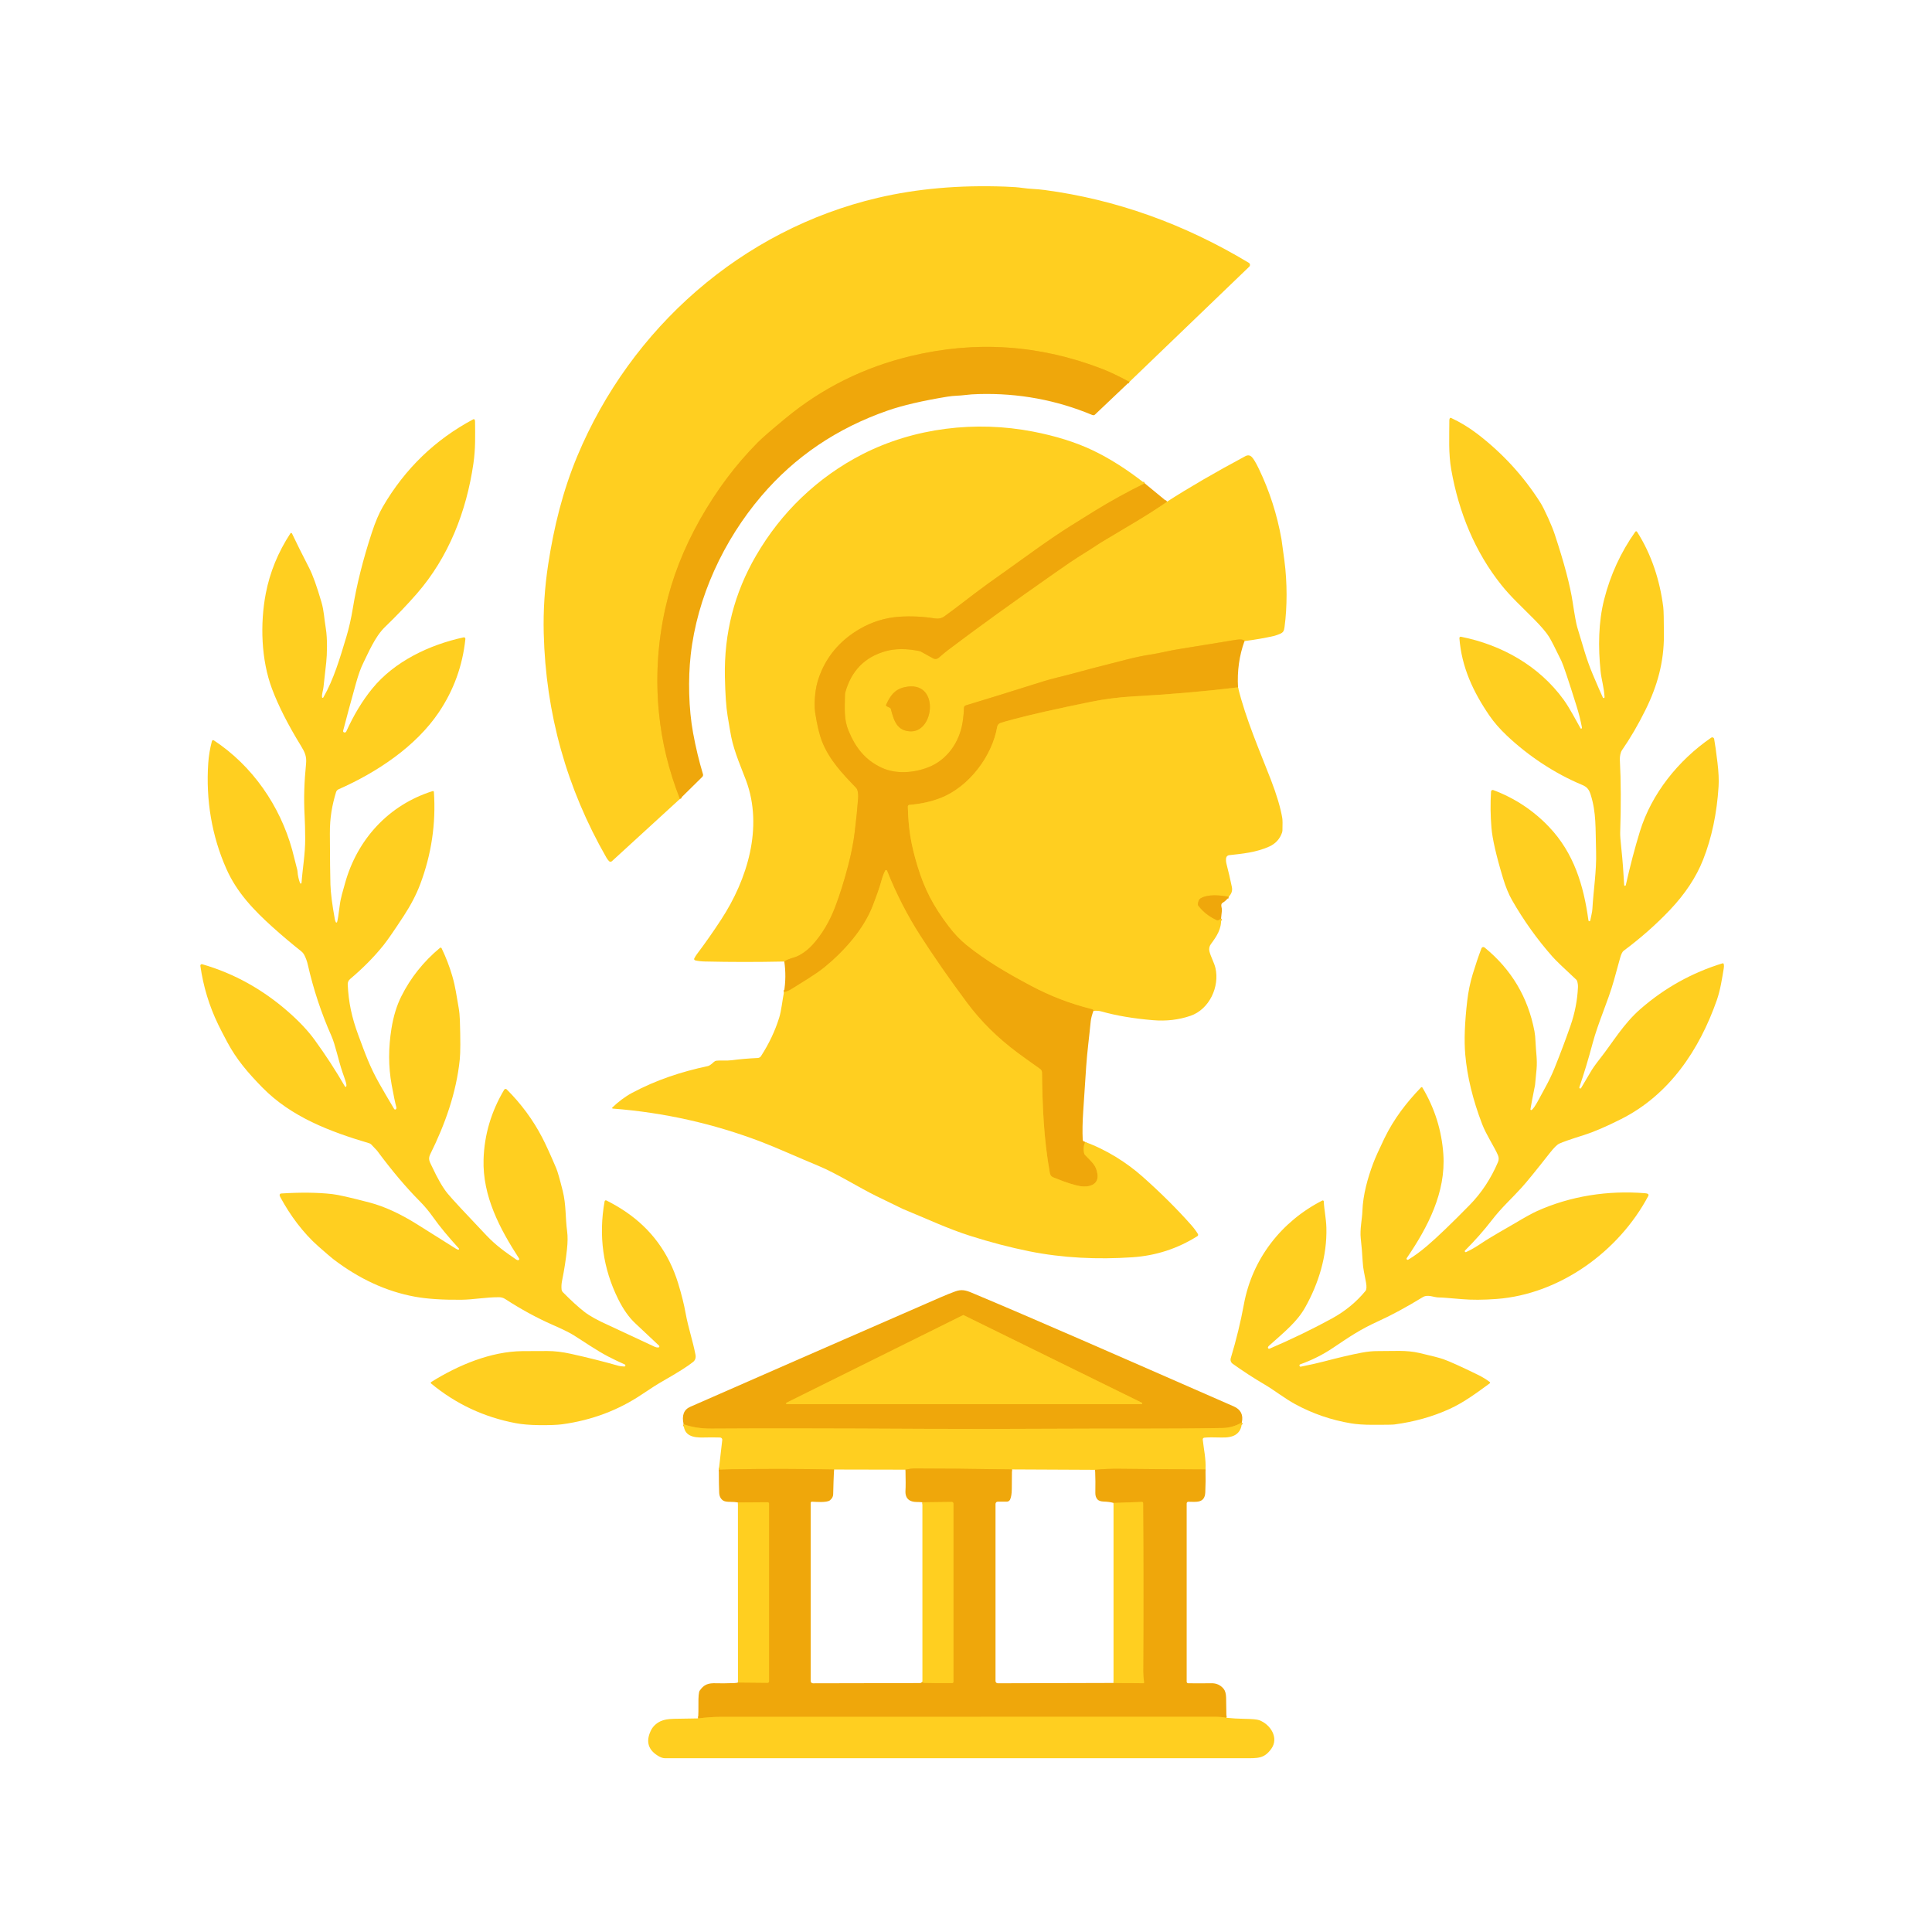 <svg width="1024" height="1024" viewBox="0 0 1024 1024" fill="none" xmlns="http://www.w3.org/2000/svg">
<path d="M598.611 202.42C593.044 199.38 588.071 197.02 583.691 195.34C550.684 182.7 517.061 180.487 482.821 188.7C457.961 194.667 435.861 205.627 416.521 221.58C408.981 227.8 404.038 232.09 401.691 234.45C390.038 246.183 379.858 259.737 371.151 275.11C362.364 290.643 356.191 306.423 352.631 322.45C348.564 340.777 347.438 359.213 349.251 377.76C350.764 393.22 354.474 408.447 360.381 423.44" stroke="#F7BB16" stroke-width="2"/>
<path d="M606.731 256.18C597.591 260.673 588.821 265.503 580.421 270.67C579.315 271.35 575.015 274.027 567.521 278.7C555.751 286.05 540.421 297.46 533.401 302.4C525.848 307.72 520.321 311.723 516.821 314.41C507.575 321.503 502.128 325.61 500.481 326.73C499.028 327.723 497.365 328.073 495.491 327.78C489.165 326.773 482.918 326.473 476.751 326.88C469.191 327.387 462.105 329.58 455.491 333.46C446.218 338.893 439.525 346.263 435.411 355.57C433.765 359.297 432.711 362.943 432.251 366.51C431.671 371.057 431.611 374.827 432.071 377.82C433.131 384.613 434.401 389.817 435.881 393.43C439.761 402.89 446.331 409.89 453.761 417.57C454.096 417.924 454.337 418.354 454.461 418.82C454.815 420.14 454.938 421.54 454.831 423.02C454.451 428.26 453.855 434.213 453.041 440.88C452.375 446.387 451.238 452.24 449.631 458.44C447.518 466.6 445.201 474 442.681 480.64C439.715 488.453 435.725 495.147 430.711 500.72C428.201 503.51 424.251 506.47 421.101 507.4C418.201 508.247 416.398 508.99 415.691 509.63" stroke="#F7BB16" stroke-width="2"/>
<path d="M656.18 364.31C637.72 366.523 619.184 368.123 600.57 369.11C593.03 369.51 584.61 370.66 578.44 371.92C559.714 375.747 545.964 378.843 537.19 381.21C533.53 382.19 531.217 382.853 530.25 383.2C529.808 383.357 529.415 383.63 529.113 383.99C528.811 384.351 528.61 384.786 528.531 385.25C525.851 400.79 513.6 417.05 498.56 422.93C493.5 424.903 487.984 426.123 482.01 426.59C481.777 426.605 481.559 426.711 481.402 426.885C481.245 427.058 481.162 427.286 481.17 427.52C481.317 433.42 481.767 438.687 482.52 443.32C483.294 448.073 484.55 453.313 486.29 459.04C490.11 471.55 494.74 480.28 502.8 490.93C505.807 494.897 509.02 498.257 512.44 501.01C522.99 509.48 533.98 515.83 546.48 522.49C556.66 527.91 567.334 532.007 578.5 534.78C579.24 534.96 579.6 535.26 579.58 535.68" stroke="#F7BB16" stroke-width="2"/>
<path d="M575.121 605.28C574.301 607.32 574.148 609.357 574.661 611.39C574.733 611.684 574.882 611.954 575.091 612.17C578.961 616.28 580.931 617.46 581.671 622.25C582.571 628.05 577.001 629.42 572.541 628.69C569.575 628.203 565.231 626.817 559.511 624.53C557.691 623.8 556.791 623.67 556.381 621.39C553.171 603.29 552.511 586.17 552.281 568.47C552.278 568.095 552.187 567.728 552.014 567.397C551.842 567.067 551.594 566.783 551.291 566.57C545.985 562.823 542.035 559.987 539.441 558.06C528.855 550.2 519.888 541.337 512.541 531.47C503.348 519.13 495.108 507.293 487.821 495.96C480.895 485.18 475.005 473.69 470.151 461.49C470.114 461.391 470.049 461.306 469.964 461.243C469.879 461.181 469.778 461.145 469.673 461.14C469.567 461.134 469.463 461.16 469.372 461.213C469.281 461.267 469.208 461.345 469.161 461.44C468.388 462.933 467.675 464.897 467.021 467.33C466.248 470.183 464.765 474.45 462.571 480.13C457.731 492.62 447.411 504.17 437.001 512.67C432.131 516.64 424.351 521.14 419.491 524.24C418.345 524.973 417.025 525.517 415.531 525.87" stroke="#F7BB16" stroke-width="2"/>
<path d="M651.261 475.33C646.831 474.48 640.211 473.77 636.231 476.22C635.564 476.633 635.124 477.59 634.911 479.09C634.889 479.265 634.901 479.442 634.948 479.612C634.994 479.782 635.073 479.941 635.181 480.08C637.734 483.387 641.008 485.933 645.001 487.72C645.148 487.785 645.309 487.811 645.47 487.797C645.631 487.783 645.786 487.729 645.921 487.64L647.191 486.79" stroke="#F7BB16" stroke-width="2"/>
<path d="M659.611 339.79C659.091 338.937 657.621 338.707 655.201 339.1C637.208 342.06 627.531 343.637 626.171 343.83C619.841 344.74 615.691 346.06 609.511 346.98C606.151 347.473 602.004 348.343 597.071 349.59C583.784 352.943 573.371 355.66 565.831 357.74C562.511 358.66 557.461 359.73 553.771 360.89C535.004 366.81 521.061 371.13 511.941 373.85C511.652 373.933 511.397 374.108 511.213 374.349C511.03 374.59 510.927 374.885 510.921 375.19C510.861 377.683 510.601 380.34 510.141 383.16C508.441 393.5 501.941 402.85 491.961 406.71C484.301 409.68 474.921 410.43 467.351 406.93C458.431 402.8 453.371 396.11 449.721 387.25C447.261 381.28 447.721 375.75 447.861 368.17C447.868 367.745 447.928 367.325 448.041 366.92C451.234 355.507 458.341 348.25 469.361 345.15C474.521 343.69 480.561 343.677 487.481 345.11C487.64 345.143 487.795 345.201 487.941 345.28L494.531 348.92C495.009 349.184 495.556 349.295 496.098 349.238C496.64 349.18 497.151 348.958 497.561 348.6C499.748 346.713 501.348 345.387 502.361 344.62C516.834 333.633 535.764 319.957 559.151 303.59C565.251 299.323 569.278 296.58 571.231 295.36C575.731 292.573 579.844 289.947 583.571 287.48C584.291 287.007 590.171 283.497 601.211 276.95C607.098 273.457 612.874 269.773 618.541 265.9" stroke="#F7BB16" stroke-width="2"/>
<path d="M658.19 753.94C654.977 755.833 651.55 756.81 647.91 756.87C617.83 757.41 589.44 757.06 555.51 757.27C533.263 757.403 511.42 757.417 489.98 757.31C439.6 757.043 402.007 757 377.2 757.18C371.673 757.22 366.717 756.457 362.33 754.89" stroke="#F7BB16" stroke-width="2"/>
<path d="M638.941 778.84C623.695 778.773 608.461 778.657 593.241 778.49C588.835 778.437 584.568 778.617 580.441 779.03" stroke="#F7BB16" stroke-width="2"/>
<path d="M536.352 778.82C514.072 778.48 496.855 778.32 484.702 778.34C483.369 778.34 481.775 778.543 479.922 778.95" stroke="#F7BB16" stroke-width="2"/>
<path d="M442.04 778.87C424.167 778.497 406.114 778.46 387.88 778.76C385.634 778.8 383.337 778.877 380.99 778.99" stroke="#F7BB16" stroke-width="2"/>
<path d="M590.191 892L605.971 892.14C606.028 892.141 606.085 892.129 606.137 892.105C606.189 892.082 606.236 892.047 606.273 892.003C606.311 891.96 606.34 891.908 606.357 891.853C606.373 891.797 606.379 891.738 606.371 891.68C606.071 889.327 605.925 887.517 605.931 886.25C606.098 854.97 606.081 825.1 605.881 796.64C605.881 796.561 605.866 796.482 605.835 796.41C605.804 796.337 605.759 796.271 605.702 796.216C605.645 796.161 605.577 796.118 605.503 796.089C605.429 796.061 605.351 796.047 605.271 796.05L590.191 796.59" stroke="#F7BB16" stroke-width="2"/>
<path d="M650.031 910.46C648.217 910.1 645.957 909.923 643.251 909.93C555.917 909.957 468.584 909.973 381.251 909.98C378.244 909.98 374.511 910.25 370.051 910.79" stroke="#F7BB16" stroke-width="2"/>
<path d="M391.141 891.76L406.871 891.91C406.968 891.911 407.064 891.893 407.154 891.857C407.243 891.82 407.325 891.766 407.394 891.697C407.463 891.628 407.517 891.546 407.555 891.456C407.592 891.365 407.611 891.268 407.611 891.17V796.96C407.611 796.862 407.592 796.765 407.554 796.675C407.516 796.584 407.461 796.502 407.391 796.433C407.321 796.364 407.238 796.31 407.147 796.274C407.056 796.237 406.959 796.219 406.861 796.22L391.121 796.33" stroke="#F7BB16" stroke-width="2"/>
<path d="M488.901 891.4C489.134 891.76 489.421 891.943 489.761 891.95C494.954 892.083 499.934 892.117 504.701 892.05C504.871 892.047 505.034 891.978 505.154 891.856C505.274 891.735 505.341 891.571 505.341 891.4V796.95C505.341 796.831 505.317 796.713 505.271 796.603C505.225 796.493 505.158 796.394 505.073 796.31C504.989 796.226 504.888 796.16 504.778 796.116C504.668 796.071 504.55 796.049 504.431 796.05L488.891 796.25" stroke="#F7BB16" stroke-width="2"/>
<path d="M469.96 374.32L471.7 375.17C471.813 375.226 471.913 375.307 471.992 375.405C472.072 375.503 472.129 375.618 472.16 375.74C473.82 382.38 475.66 387.39 482.59 387.63C495.52 388.08 498.12 360.13 479.52 364.2C474.25 365.36 471.86 368.67 469.68 373.53C469.615 373.672 469.607 373.834 469.659 373.982C469.712 374.13 469.82 374.251 469.96 374.32Z" stroke="#F7BB16" stroke-width="2"/>
<path d="M510.76 697.07C510.704 697.043 510.643 697.028 510.58 697.028C510.518 697.028 510.456 697.043 510.4 697.07L416.86 743.47C416.776 743.51 416.708 743.578 416.668 743.662C416.627 743.746 416.616 743.841 416.637 743.932C416.658 744.023 416.71 744.104 416.783 744.162C416.856 744.22 416.947 744.251 417.04 744.25H605.01C605.104 744.251 605.194 744.22 605.268 744.162C605.341 744.104 605.392 744.023 605.413 743.932C605.434 743.841 605.424 743.746 605.383 743.662C605.343 743.578 605.275 743.51 605.19 743.47L510.76 697.07Z" stroke="#F7BB16" stroke-width="2"/>
<path d="M598.611 202.42C593.044 199.38 588.071 197.02 583.691 195.34C550.684 182.7 517.061 180.487 482.821 188.7C457.961 194.667 435.861 205.627 416.521 221.58C408.981 227.8 404.038 232.09 401.691 234.45C390.038 246.183 379.858 259.737 371.151 275.11C362.364 290.643 356.191 306.423 352.631 322.45C348.564 340.777 347.438 359.213 349.251 377.76C350.764 393.22 354.474 408.447 360.381 423.44L324.331 456.45C324.22 456.551 324.091 456.629 323.949 456.679C323.808 456.729 323.658 456.75 323.508 456.74C323.358 456.731 323.211 456.692 323.076 456.625C322.94 456.558 322.82 456.464 322.721 456.35C322.181 455.73 321.744 455.133 321.411 454.56C300.324 417.787 289.251 378.163 288.191 335.69C287.884 323.55 288.681 311.3 290.581 298.94C293.561 279.54 298.201 260.4 305.991 241.73C334.351 173.8 393.151 121.76 465.311 104.84C485.991 99.993 508.468 98.017 532.741 98.91C536.794 99.057 539.798 99.28 541.751 99.58C545.641 100.18 549.141 100.1 553.721 100.71C591.481 105.763 627.538 118.623 661.891 139.29C662.062 139.394 662.207 139.536 662.314 139.705C662.422 139.873 662.489 140.065 662.512 140.264C662.534 140.462 662.51 140.664 662.442 140.852C662.375 141.04 662.265 141.211 662.121 141.35L598.611 202.42Z" fill="#FFCF20"/>
<path d="M598.611 202.42L580.371 219.73C580.19 219.9 579.963 220.015 579.718 220.059C579.473 220.103 579.221 220.076 578.991 219.98C559.891 212 539.831 208.293 518.811 208.86C516.011 208.933 513.638 209.1 511.691 209.36C508.421 209.8 505.711 209.65 502.201 210.23C488.994 212.397 478.451 214.847 470.571 217.58C443.684 226.913 421.361 241.997 403.601 262.83C383.511 286.38 369.461 316.58 366.071 347.3C364.691 359.8 364.961 375.45 367.351 388.47C368.758 396.123 370.504 403.41 372.591 410.33C372.667 410.577 372.673 410.84 372.61 411.09C372.546 411.341 372.415 411.569 372.231 411.75L360.381 423.44C354.474 408.447 350.764 393.22 349.251 377.76C347.438 359.213 348.564 340.777 352.631 322.45C356.191 306.423 362.364 290.643 371.151 275.11C379.858 259.737 390.038 246.183 401.691 234.45C404.038 232.09 408.981 227.8 416.521 221.58C435.861 205.627 457.961 194.667 482.821 188.7C517.061 180.487 550.684 182.7 583.691 195.34C588.071 197.02 593.044 199.38 598.611 202.42Z" fill="#EFA70B"/>
<path d="M688.78 723.88L688.93 724.18C688.967 724.254 689.029 724.314 689.105 724.35C689.18 724.386 689.267 724.396 689.35 724.38C694.343 723.393 698.517 722.457 701.87 721.57C709.67 719.517 716.25 717.98 721.61 716.96C724.697 716.367 727.637 716.08 730.43 716.1C738.62 716.16 745.18 715.45 752.36 717.12C758.913 718.633 763.153 719.733 765.08 720.42C768.393 721.6 774.43 724.33 783.19 728.61C785.657 729.81 787.793 731.107 789.6 732.5C789.655 732.542 789.699 732.595 789.73 732.657C789.761 732.718 789.777 732.786 789.777 732.854C789.777 732.922 789.761 732.989 789.73 733.049C789.699 733.109 789.655 733.161 789.6 733.2C783.03 737.99 776.09 743.22 768.29 746.78C759.31 750.867 749.553 753.607 739.02 755C738.053 755.133 734.217 755.193 727.51 755.18C722.93 755.173 719.103 754.913 716.03 754.4C705.55 752.647 695.67 749.243 686.39 744.19C680.97 741.24 675.31 736.78 670.39 733.89C664.57 730.483 658.883 726.79 653.33 722.81C652.878 722.484 652.538 722.025 652.359 721.498C652.18 720.971 652.17 720.402 652.33 719.87C655.27 710.103 657.593 700.567 659.3 691.26C663.73 667.18 679.21 647.36 700.85 636.31C700.93 636.27 701.018 636.251 701.107 636.253C701.196 636.256 701.284 636.281 701.361 636.326C701.438 636.37 701.503 636.433 701.55 636.509C701.597 636.585 701.625 636.671 701.63 636.76C701.83 641.23 702.87 645.7 703.01 650.69C703.42 665.62 698.88 680.33 691.74 692.99C687.45 700.59 681.08 705.7 672.56 713.31C672.36 713.49 672.197 713.717 672.07 713.99C672.018 714.106 672.001 714.234 672.023 714.359C672.045 714.484 672.104 714.599 672.193 714.69C672.282 714.781 672.396 714.843 672.52 714.868C672.644 714.893 672.773 714.88 672.89 714.83C684.557 709.83 695.55 704.51 705.87 698.87C712.923 695.01 718.873 690.133 723.72 684.24C724.32 683.513 724.42 682.02 724.02 679.76C723.16 674.92 722.47 672.83 722.23 668.42C722.01 664.367 721.68 660.393 721.24 656.5C720.68 651.53 721.97 646.13 722.1 641.92C722.37 633.36 724.93 624.3 727.83 616.57C728.883 613.77 730.847 609.39 733.72 603.43C738.81 592.9 745.54 584.28 753.17 576.36C753.22 576.307 753.281 576.267 753.349 576.243C753.418 576.218 753.491 576.21 753.563 576.219C753.636 576.228 753.706 576.253 753.768 576.293C753.83 576.333 753.882 576.387 753.92 576.45C760.433 587.41 764.127 599.173 765 611.74C766.41 631.94 756.75 650.51 745.61 666.81C745.534 666.921 745.499 667.054 745.509 667.187C745.52 667.32 745.577 667.446 745.67 667.543C745.763 667.641 745.887 667.705 746.021 667.724C746.155 667.743 746.293 667.717 746.41 667.65C749.503 665.803 752.82 663.373 756.36 660.36C761.7 655.82 769.227 648.597 778.94 638.69C785.193 632.317 790.2 624.733 793.96 615.94C794.473 614.74 794.47 613.527 793.95 612.3C792.19 608.1 787.75 601.52 785.56 595.79C780.613 582.863 777.633 570.59 776.62 558.97C775.967 551.53 776.317 542.003 777.67 530.39C778.237 525.523 779.207 520.823 780.58 516.29C782.073 511.363 783.62 506.8 785.22 502.6C785.278 502.448 785.372 502.313 785.493 502.204C785.614 502.095 785.758 502.017 785.915 501.975C786.072 501.933 786.237 501.929 786.396 501.963C786.555 501.997 786.704 502.068 786.83 502.17C801.07 513.79 809.893 528.6 813.3 546.6C813.593 548.173 813.783 550.12 813.87 552.44C814.06 557.46 814.87 561.54 814.41 566.71C813.95 571.917 813.683 574.703 813.61 575.07C812.35 581.35 811.537 585.627 811.17 587.9C811.158 587.973 811.166 588.049 811.195 588.118C811.223 588.186 811.27 588.246 811.33 588.29C811.39 588.333 811.461 588.359 811.536 588.365C811.61 588.37 811.684 588.354 811.75 588.32C813.3 587.54 816.27 581.33 818.85 576.7C820.817 573.16 822.5 569.663 823.9 566.21C827.04 558.423 829.867 550.91 832.38 543.67C834.713 536.957 836.037 530.153 836.35 523.26C836.397 522.207 836.253 521.12 835.92 520C835.828 519.705 835.659 519.436 835.43 519.22C828.717 513.013 824.533 508.973 822.88 507.1C814.78 497.933 807.633 487.95 801.44 477.15C799.627 473.99 798.003 470.023 796.57 465.25C793.017 453.463 790.993 444.623 790.5 438.73C789.96 432.277 789.887 425.873 790.28 419.52C790.289 419.384 790.329 419.251 790.398 419.133C790.467 419.015 790.563 418.914 790.677 418.84C790.792 418.765 790.922 418.718 791.058 418.702C791.194 418.687 791.332 418.703 791.46 418.75C802.84 423.017 812.697 429.53 821.03 438.29C834.23 452.16 839.39 469.37 841.91 487.87C841.923 487.986 841.977 488.092 842.063 488.169C842.149 488.246 842.26 488.29 842.377 488.291C842.494 488.292 842.608 488.251 842.698 488.176C842.789 488.1 842.85 487.995 842.87 487.88C843.27 485.6 843.89 483.72 844 481.72C844.56 471.72 846.26 461.72 845.96 451.47C845.59 438.67 846.12 430.83 843.09 421.19C842.25 418.56 841.27 417.14 838.59 416.02C823.93 409.91 810.05 400.65 798.64 389.87C794.927 386.357 791.863 382.84 789.45 379.32C780.83 366.75 774.66 353.54 773.51 338.22C773.503 338.112 773.521 338.005 773.563 337.905C773.604 337.806 773.667 337.718 773.747 337.647C773.828 337.576 773.923 337.525 774.026 337.498C774.128 337.471 774.236 337.468 774.34 337.49C795.93 341.78 815.74 352.91 828.79 370.9C831.87 375.16 835.43 381.97 837.7 386C837.728 386.052 837.767 386.096 837.815 386.13C837.863 386.164 837.919 386.187 837.977 386.197C838.036 386.206 838.096 386.202 838.154 386.186C838.211 386.169 838.265 386.14 838.31 386.1C838.45 385.973 838.497 385.783 838.45 385.53C837.77 381.877 836.817 378.1 835.59 374.2C831.257 360.353 828.577 352.37 827.55 350.25C824.33 343.61 822.18 339.407 821.1 337.64C819.653 335.287 817.017 332.173 813.19 328.3C806.1 321.12 801 316.57 795.93 310.27C781.75 292.61 773.19 271.53 769.21 249C767.68 240.33 768.16 231.88 768.18 222.75C768.18 222.37 768.26 222.03 768.42 221.73C768.481 221.613 768.586 221.525 768.713 221.484C768.84 221.443 768.978 221.452 769.1 221.51C773.967 223.783 778.56 226.567 782.88 229.86C796.333 240.14 807.54 252.357 816.5 266.51C817.467 268.037 818.843 270.777 820.63 274.73C822.13 278.043 823.267 280.873 824.04 283.22C829.04 298.3 832.22 310.343 833.58 319.35C834.64 326.343 835.443 330.723 835.99 332.49C839.12 342.66 840.7 349.15 844.26 357.57C846.853 363.703 848.623 367.76 849.57 369.74C849.616 369.836 849.693 369.912 849.788 369.956C849.884 370.001 849.992 370.01 850.095 369.983C850.198 369.956 850.29 369.895 850.354 369.808C850.419 369.722 850.453 369.617 850.45 369.51C850.22 364.6 848.79 360.19 848.34 355.77C847.04 343.06 847.16 329.81 850.23 317.74C853.53 304.713 859.033 292.743 866.74 281.83C866.793 281.755 866.863 281.694 866.945 281.652C867.027 281.611 867.118 281.59 867.21 281.592C867.302 281.594 867.392 281.619 867.472 281.664C867.553 281.709 867.62 281.773 867.67 281.85C875.36 293.89 879.78 307.68 881.56 321.74C881.78 323.48 881.897 328.483 881.91 336.75C881.93 350.87 878.47 363.46 872.17 376.21C868.257 384.123 864.083 391.277 859.65 397.67C858.95 398.67 858.47 401.01 858.55 402.55C859.15 414.07 859.21 426.973 858.73 441.26C858.683 442.667 858.88 445.397 859.32 449.45C860.06 456.38 860.47 462.42 860.85 469.1C860.855 469.204 860.898 469.303 860.97 469.379C861.043 469.454 861.14 469.5 861.244 469.509C861.348 469.517 861.452 469.487 861.536 469.425C861.62 469.363 861.678 469.272 861.7 469.17C864.02 458.857 866.513 449.363 869.18 440.69C875.31 420.74 889.48 403.01 906.96 390.99C907.1 390.896 907.26 390.838 907.428 390.822C907.595 390.805 907.764 390.83 907.919 390.894C908.075 390.958 908.212 391.06 908.318 391.19C908.425 391.32 908.498 391.475 908.53 391.64C909.01 394.18 909.6 398.377 910.3 404.23C910.9 409.21 911.093 413.413 910.88 416.84C909.98 431.153 907.247 444.097 902.68 455.67C899.027 464.917 893.157 473.797 885.07 482.31C877.763 490.003 869.573 497.23 860.5 503.99C859.833 504.49 859.197 505.863 858.59 508.11C857.577 511.83 856.51 515.69 855.39 519.69C852.19 531.06 847.15 541.63 844.1 553.04C841.907 561.253 839.573 568.99 837.1 576.25C837.058 576.37 837.062 576.502 837.111 576.62C837.16 576.738 837.251 576.833 837.365 576.888C837.48 576.942 837.61 576.95 837.729 576.912C837.849 576.874 837.949 576.791 838.01 576.68C841.13 571.4 842.71 568.73 842.75 568.67C843.81 566.743 845.583 564.203 848.07 561.05C854.81 552.52 860.39 542.68 869.61 534.67C882.377 523.57 896.817 515.543 912.93 510.59C913.002 510.567 913.078 510.56 913.154 510.568C913.229 510.576 913.302 510.6 913.367 510.637C913.433 510.675 913.49 510.726 913.535 510.786C913.581 510.847 913.613 510.916 913.63 510.99C913.77 511.637 913.773 512.367 913.64 513.18C912.76 518.54 911.79 524.87 909.94 530.13C900.69 556.5 884.76 580.3 859.18 593.16C851.213 597.167 844.683 599.973 839.59 601.58C832.563 603.787 828.17 605.313 826.41 606.16C825.25 606.713 823.577 608.38 821.39 611.16C814.09 620.46 809.117 626.567 806.47 629.48C800.85 635.68 796.01 639.85 790.73 646.69C786.47 652.203 781.733 657.563 776.52 662.77C776.432 662.856 776.377 662.971 776.366 663.094C776.354 663.217 776.387 663.34 776.458 663.441C776.529 663.542 776.633 663.614 776.753 663.645C776.872 663.676 776.999 663.664 777.11 663.61C779.577 662.463 782.077 661.037 784.61 659.33C790.71 655.23 798.52 650.99 803.25 648.17C808.383 645.103 812.197 643.007 814.69 641.88C832.45 633.9 852.22 630.87 871.65 632.41C872.39 632.463 872.93 632.563 873.27 632.71C873.372 632.754 873.463 632.818 873.538 632.899C873.614 632.98 873.672 633.075 873.708 633.18C873.745 633.284 873.76 633.395 873.751 633.505C873.743 633.615 873.712 633.722 873.66 633.82C858.07 663.26 826.7 685.98 793.22 688.48C786.18 689.007 779.98 689.033 774.62 688.56C767.787 687.953 763.86 687.663 762.84 687.69C760.07 687.77 756.87 685.81 754.04 687.55C745.493 692.79 737.613 697.05 730.4 700.33C720.76 704.72 715.45 708.4 706.3 714.54C701.06 718.053 695.32 720.923 689.08 723.15C689.01 723.175 688.946 723.214 688.892 723.266C688.838 723.317 688.795 723.379 688.767 723.448C688.739 723.517 688.725 723.591 688.727 723.665C688.73 723.74 688.748 723.813 688.78 723.88Z" fill="#FFCF20"/>
<path d="M170.689 369.56C170.699 369.635 170.732 369.704 170.784 369.759C170.836 369.814 170.904 369.852 170.978 369.866C171.052 369.88 171.128 369.871 171.197 369.839C171.265 369.808 171.322 369.756 171.359 369.69C176.909 360.05 180.179 348.8 183.589 337.5C184.969 332.92 186.116 327.847 187.029 322.28C189.063 309.893 192.389 296.637 197.009 282.51C198.903 276.703 200.886 272.03 202.959 268.49C214.686 248.397 230.653 232.977 250.859 222.23C250.924 222.195 250.996 222.174 251.069 222.168C251.143 222.162 251.217 222.172 251.287 222.196C251.356 222.221 251.42 222.26 251.474 222.31C251.528 222.361 251.571 222.422 251.599 222.49C251.719 222.763 251.783 223.1 251.789 223.5C251.859 231 252.059 237.86 250.909 245.74C247.219 271.07 237.819 295.27 220.919 314.67C215.906 320.423 210.286 326.303 204.059 332.31C198.689 337.49 195.149 346.23 192.629 351.22C191.296 353.86 189.979 357.5 188.679 362.14C185.899 372.093 183.633 380.473 181.879 387.28C181.854 387.38 181.848 387.484 181.863 387.586C181.878 387.688 181.913 387.786 181.967 387.873C182.02 387.961 182.09 388.037 182.173 388.097C182.256 388.156 182.35 388.198 182.449 388.22H182.479C182.689 388.268 182.909 388.242 183.102 388.145C183.295 388.049 183.45 387.888 183.539 387.69C187.486 378.963 192.063 371.403 197.269 365.01C208.969 350.63 227.459 341.79 245.569 337.85C245.836 337.79 245.999 337.77 246.059 337.79C246.251 337.849 246.416 337.974 246.525 338.142C246.635 338.31 246.682 338.511 246.659 338.71C245.173 352.87 240.483 365.81 232.589 377.53C220.449 395.57 199.919 409.32 179.449 418.34C179.129 418.481 178.844 418.691 178.613 418.953C178.381 419.215 178.209 419.525 178.109 419.86C176.009 426.81 174.799 433.3 174.839 441.83C174.893 455.31 174.989 464.283 175.129 468.75C175.263 473.257 176.049 479.443 177.489 487.31C177.556 487.69 177.716 488.17 177.969 488.75C177.999 488.819 178.049 488.876 178.112 488.916C178.176 488.956 178.25 488.975 178.325 488.972C178.399 488.969 178.471 488.943 178.531 488.898C178.591 488.853 178.635 488.791 178.659 488.72C178.986 487.793 179.453 484.87 180.059 479.95C180.589 475.71 181.669 472.54 182.829 468.32C189.259 444.93 205.999 426.61 229.319 419.3C229.393 419.277 229.47 419.271 229.546 419.283C229.622 419.294 229.694 419.322 229.758 419.366C229.821 419.409 229.874 419.466 229.913 419.533C229.951 419.599 229.974 419.673 229.979 419.75C231.106 436.517 228.679 452.837 222.699 468.71C220.666 474.097 217.766 479.677 213.999 485.45C208.966 493.15 205.379 498.337 203.239 501.01C198.313 507.157 192.413 513.13 185.539 518.93C185.129 519.275 184.804 519.709 184.588 520.198C184.373 520.687 184.274 521.218 184.299 521.75C184.739 531.29 186.419 539.17 189.909 548.62C193.799 559.12 196.029 565.37 200.929 574.1C202.949 577.7 205.609 582.26 208.909 587.78C208.957 587.86 209.022 587.928 209.1 587.979C209.177 588.031 209.264 588.064 209.355 588.076C209.446 588.089 209.538 588.08 209.623 588.052C209.709 588.023 209.786 587.974 209.849 587.91C210.123 587.63 210.189 587.24 210.049 586.74C209.436 584.533 208.623 580.657 207.609 575.11C205.779 565.15 205.859 555.35 207.469 545.25C208.516 538.677 210.276 532.927 212.749 528C217.663 518.193 224.473 509.66 233.179 502.4C233.246 502.344 233.324 502.304 233.409 502.284C233.493 502.263 233.581 502.261 233.666 502.28C233.751 502.298 233.83 502.335 233.898 502.389C233.967 502.443 234.022 502.512 234.059 502.59C236.373 507.39 238.263 512.307 239.729 517.34C241.409 523.13 241.919 527.47 243.059 533.9C243.433 536.007 243.659 538.243 243.739 540.61C244.073 550.977 244.056 557.94 243.689 561.5C241.889 579.16 235.869 595.97 228.029 611.79C226.699 614.48 227.889 616 228.979 618.34C232.013 624.867 234.789 629.647 237.309 632.68C239.816 635.693 246.669 643.083 257.869 654.85C262.889 660.12 267.539 663.42 273.629 667.6C274.036 667.88 274.426 667.973 274.799 667.88C274.884 667.857 274.963 667.815 275.028 667.757C275.094 667.698 275.145 667.625 275.177 667.544C275.209 667.462 275.221 667.374 275.213 667.286C275.205 667.199 275.176 667.114 275.129 667.04C264.919 651.33 255.699 633.95 256.299 614.47C256.706 601.43 260.353 589.127 267.239 577.56C267.306 577.45 267.397 577.356 267.506 577.286C267.614 577.216 267.737 577.171 267.865 577.156C267.993 577.14 268.123 577.154 268.245 577.197C268.367 577.239 268.478 577.309 268.569 577.4C276.289 585.107 282.579 593.653 287.439 603.04C289.353 606.74 291.809 612.123 294.809 619.19C295.543 620.917 296.689 624.91 298.249 631.17C300.119 638.67 299.579 645.11 300.609 652.82C300.943 655.32 300.909 658.433 300.509 662.16C299.916 667.64 299.056 673.153 297.929 678.7C297.583 680.407 297.489 681.99 297.649 683.45C297.707 684 297.951 684.512 298.339 684.9C302.693 689.307 306.483 692.767 309.709 695.28C312.509 697.473 316.926 699.91 322.959 702.59C324.833 703.423 332.886 707.183 347.119 713.87C347.633 714.11 348.239 714.22 348.939 714.2C349.051 714.195 349.158 714.158 349.248 714.092C349.339 714.027 349.408 713.936 349.447 713.832C349.487 713.728 349.494 713.614 349.47 713.505C349.445 713.397 349.39 713.297 349.309 713.22C348.209 712.147 343.996 708.187 336.669 701.34C333.349 698.24 330.346 693.983 327.659 688.57C319.586 672.283 317.183 655.007 320.449 636.74C320.467 636.639 320.508 636.544 320.568 636.461C320.629 636.379 320.708 636.312 320.799 636.265C320.891 636.219 320.991 636.194 321.094 636.193C321.196 636.192 321.297 636.215 321.389 636.26C324.829 637.973 328.109 639.877 331.229 641.97C345.083 651.277 354.493 664.043 359.459 680.27C361.246 686.11 362.556 691.357 363.389 696.01C364.789 703.76 367.169 710.52 368.609 717.97C368.929 719.617 368.519 720.907 367.379 721.84C364.666 724.06 359.316 727.447 351.329 732C348.549 733.58 344.929 735.877 340.469 738.89C327.843 747.417 313.679 752.753 297.979 754.9C295.339 755.26 291.236 755.41 285.669 755.35C280.889 755.297 276.803 754.953 273.409 754.32C256.563 751.147 241.586 744.13 228.479 733.27C228.422 733.223 228.377 733.162 228.347 733.094C228.318 733.026 228.305 732.951 228.31 732.877C228.315 732.803 228.337 732.731 228.376 732.667C228.414 732.603 228.466 732.55 228.529 732.51C242.859 723.54 260.159 716.28 276.979 716.12C279.946 716.093 284.306 716.077 290.059 716.07C293.913 716.063 298.099 716.56 302.619 717.56C311.479 719.527 319.893 721.64 327.859 723.9C328.566 724.1 329.576 724.227 330.889 724.28C331.021 724.284 331.15 724.242 331.255 724.161C331.359 724.081 331.432 723.966 331.462 723.838C331.491 723.709 331.475 723.574 331.417 723.456C331.358 723.338 331.26 723.244 331.139 723.19C328.166 721.877 325.276 720.493 322.469 719.04C316.039 715.7 309.289 710.95 303.919 707.61C301.806 706.297 298.159 704.503 292.979 702.23C284.573 698.537 276.169 693.963 267.769 688.51C266.809 687.889 265.692 687.556 264.549 687.55C257.609 687.51 250.909 688.84 244.469 688.9C234.549 688.993 226.369 688.453 219.929 687.28C204.816 684.52 190.376 677.873 176.609 667.34C175.656 666.613 173.063 664.39 168.829 660.67C160.559 653.42 153.619 643.86 148.639 634.62C148.446 634.273 148.309 633.93 148.229 633.59C148.201 633.473 148.199 633.352 148.223 633.234C148.247 633.117 148.297 633.006 148.368 632.91C148.44 632.814 148.532 632.734 148.637 632.677C148.743 632.62 148.859 632.587 148.979 632.58C159.266 631.913 168.306 632.017 176.099 632.89C179.186 633.23 185.779 634.723 195.879 637.37C203.753 639.437 212.256 643.347 221.389 649.1C232.936 656.367 239.643 660.583 241.509 661.75C242.069 662.097 242.513 662.3 242.839 662.36C242.921 662.375 243.006 662.364 243.081 662.328C243.157 662.293 243.219 662.235 243.26 662.162C243.301 662.089 243.318 662.006 243.309 661.923C243.299 661.84 243.265 661.762 243.209 661.7C237.496 655.447 232.969 649.96 229.629 645.24C227.389 642.067 224.979 639.183 222.399 636.59C215.126 629.263 207.599 620.34 199.819 609.82C199.646 609.58 198.629 608.507 196.769 606.6C196.474 606.298 196.109 606.078 195.709 605.96C175.039 599.82 154.429 592.11 138.999 576.34C131.379 568.55 125.369 561.55 120.449 552.34C118.363 548.433 116.743 545.287 115.589 542.9C110.863 533.113 107.733 522.78 106.199 511.9C106.181 511.775 106.195 511.646 106.239 511.528C106.283 511.409 106.356 511.303 106.451 511.219C106.546 511.136 106.661 511.077 106.785 511.05C106.909 511.022 107.037 511.025 107.159 511.06C124.359 516.01 139.519 524.65 152.809 536.3C158.583 541.367 163.209 546.287 166.689 551.06C172.543 559.107 177.923 567.373 182.829 575.86C182.864 575.922 182.915 575.973 182.977 576.008C183.039 576.043 183.109 576.06 183.18 576.058C183.251 576.056 183.32 576.035 183.38 575.996C183.44 575.958 183.488 575.904 183.519 575.84C183.989 574.86 182.689 571.72 181.569 568.45C179.369 562.05 177.769 553.82 175.669 549.1C170.283 536.953 166.113 524.37 163.159 511.35C162.726 509.45 162.076 507.677 161.209 506.03C160.846 505.35 160.35 504.752 159.749 504.27C154.429 500.05 149.336 495.75 144.469 491.37C134.689 482.55 125.619 473.19 120.029 460.61C112.179 442.96 109.069 423.85 110.369 404.51C110.623 400.677 111.276 396.767 112.329 392.78C112.356 392.679 112.407 392.586 112.477 392.509C112.547 392.431 112.635 392.372 112.732 392.335C112.83 392.297 112.935 392.284 113.039 392.295C113.142 392.307 113.242 392.343 113.329 392.4C133.819 405.9 148.369 427.07 154.849 450.39C154.943 450.737 155.849 454.293 157.569 461.06C157.629 461.286 157.666 461.517 157.679 461.75C157.833 463.983 158.283 466.09 159.029 468.07C159.063 468.156 159.126 468.228 159.206 468.275C159.287 468.321 159.38 468.338 159.472 468.324C159.564 468.31 159.648 468.266 159.711 468.198C159.774 468.13 159.812 468.043 159.819 467.95C160.339 460.47 161.809 452.61 161.759 444.44C161.733 439.653 161.636 435.763 161.469 432.77C160.909 422.41 161.299 414.35 162.219 404.76C162.579 400.92 161.649 398.81 159.509 395.31C152.649 384.143 147.536 374.07 144.169 365.09C138.409 349.72 137.789 330.61 140.879 314.53C143.053 303.27 147.399 292.657 153.919 282.69C153.966 282.618 154.031 282.559 154.108 282.521C154.185 282.482 154.271 282.465 154.357 282.471C154.443 282.477 154.526 282.506 154.596 282.555C154.667 282.605 154.723 282.672 154.759 282.75C156.999 287.49 160.046 293.61 163.899 301.11C165.759 304.723 167.913 310.713 170.359 319.08C171.769 323.88 171.809 327.88 172.669 332.94C173.619 338.48 173.349 347.15 172.919 350.98C172.033 358.693 171.546 363.08 171.459 364.14C171.309 365.86 170.469 367.9 170.689 369.56Z" fill="#FFCF20"/>
<path d="M606.73 256.18C597.59 260.673 588.82 265.503 580.42 270.67C579.314 271.35 575.014 274.027 567.52 278.7C555.75 286.05 540.42 297.46 533.4 302.4C525.847 307.72 520.32 311.723 516.82 314.41C507.574 321.503 502.127 325.61 500.48 326.73C499.027 327.723 497.364 328.073 495.49 327.78C489.164 326.773 482.917 326.473 476.75 326.88C469.19 327.387 462.104 329.58 455.49 333.46C446.217 338.893 439.524 346.263 435.41 355.57C433.764 359.297 432.71 362.943 432.25 366.51C431.67 371.057 431.61 374.827 432.07 377.82C433.13 384.613 434.4 389.817 435.88 393.43C439.76 402.89 446.33 409.89 453.76 417.57C454.095 417.924 454.336 418.354 454.46 418.82C454.814 420.14 454.937 421.54 454.83 423.02C454.45 428.26 453.854 434.213 453.04 440.88C452.374 446.387 451.237 452.24 449.63 458.44C447.517 466.6 445.2 474 442.68 480.64C439.714 488.453 435.724 495.147 430.71 500.72C428.2 503.51 424.25 506.47 421.1 507.4C418.2 508.247 416.397 508.99 415.69 509.63C401.23 509.937 387.167 509.93 373.5 509.61C371.574 509.563 369.887 509.36 368.44 509C368.337 508.975 368.24 508.926 368.158 508.857C368.076 508.789 368.01 508.702 367.966 508.604C367.922 508.506 367.9 508.399 367.903 508.291C367.905 508.183 367.932 508.077 367.98 507.98C368.447 507.087 368.924 506.317 369.41 505.67C373.73 499.957 378.024 493.83 382.29 487.29C396.14 466.07 404.58 438.48 395.47 413.78C393.51 408.47 389.2 398.74 387.57 390.59C387.197 388.71 386.55 384.97 385.63 379.37C384.87 374.73 384.397 367.863 384.21 358.77C383.737 335.63 389.237 314.21 400.71 294.51C407.45 282.937 415.47 272.7 424.77 263.8C434.504 254.487 445.26 246.817 457.04 240.79C484.62 226.69 517.2 222.88 547.48 228.74C559.627 231.093 570.167 234.397 579.1 238.65C588.074 242.923 597.284 248.767 606.73 256.18Z" fill="#FFCF20"/>
<path d="M659.609 339.79C659.089 338.937 657.619 338.707 655.199 339.1C637.206 342.06 627.529 343.637 626.169 343.83C619.839 344.74 615.689 346.06 609.509 346.98C606.149 347.473 602.002 348.343 597.069 349.59C583.782 352.943 573.369 355.66 565.829 357.74C562.509 358.66 557.459 359.73 553.769 360.89C535.003 366.81 521.059 371.13 511.939 373.85C511.65 373.933 511.395 374.108 511.211 374.349C511.028 374.59 510.925 374.885 510.919 375.19C510.859 377.683 510.599 380.34 510.139 383.16C508.439 393.5 501.939 402.85 491.959 406.71C484.299 409.68 474.919 410.43 467.349 406.93C458.429 402.8 453.369 396.11 449.719 387.25C447.259 381.28 447.719 375.75 447.859 368.17C447.866 367.745 447.926 367.325 448.039 366.92C451.232 355.507 458.339 348.25 469.359 345.15C474.519 343.69 480.559 343.677 487.479 345.11C487.638 345.143 487.793 345.201 487.939 345.28L494.529 348.92C495.007 349.184 495.554 349.295 496.096 349.238C496.638 349.18 497.149 348.958 497.559 348.6C499.746 346.713 501.346 345.387 502.359 344.62C516.832 333.633 535.763 319.957 559.149 303.59C565.249 299.323 569.276 296.58 571.229 295.36C575.729 292.573 579.842 289.947 583.569 287.48C584.289 287.007 590.169 283.497 601.209 276.95C607.096 273.457 612.872 269.773 618.539 265.9C630.239 258.38 644.072 250.343 660.039 241.79C661.352 241.09 662.499 241.233 663.479 242.22C664.426 243.173 665.696 245.31 667.289 248.63C672.909 260.343 676.883 272.727 679.209 285.78C679.383 286.753 679.906 290.58 680.779 297.26C682.289 308.79 682.269 321.7 680.839 332.28C680.559 334.34 680.279 335.24 678.139 336.07C676.699 336.623 675.749 336.953 675.289 337.06C670.369 338.173 665.142 339.083 659.609 339.79ZM469.959 374.32L471.699 375.17C471.812 375.226 471.912 375.307 471.991 375.405C472.071 375.503 472.128 375.618 472.159 375.74C473.819 382.38 475.659 387.39 482.589 387.63C495.519 388.08 498.119 360.13 479.519 364.2C474.249 365.36 471.859 368.67 469.679 373.53C469.613 373.672 469.606 373.834 469.658 373.982C469.711 374.13 469.819 374.251 469.959 374.32Z" fill="#FFCF20"/>
<path d="M618.539 265.9C612.873 269.773 607.096 273.457 601.209 276.95C590.169 283.497 584.289 287.007 583.569 287.48C579.843 289.947 575.729 292.573 571.229 295.36C569.276 296.58 565.249 299.323 559.149 303.59C535.763 319.957 516.833 333.633 502.359 344.62C501.346 345.387 499.746 346.713 497.559 348.6C497.149 348.958 496.639 349.18 496.097 349.238C495.554 349.295 495.007 349.184 494.529 348.92L487.939 345.28C487.794 345.2 487.639 345.143 487.479 345.11C480.559 343.677 474.519 343.69 469.359 345.15C458.339 348.25 451.233 355.507 448.039 366.92C447.926 367.325 447.866 367.745 447.859 368.17C447.719 375.75 447.259 381.28 449.719 387.25C453.369 396.11 458.429 402.8 467.349 406.93C474.919 410.43 484.299 409.68 491.959 406.71C501.939 402.85 508.439 393.5 510.139 383.16C510.599 380.34 510.859 377.683 510.919 375.19C510.926 374.885 511.028 374.59 511.212 374.349C511.395 374.108 511.65 373.933 511.939 373.85C521.059 371.13 535.003 366.81 553.769 360.89C557.459 359.73 562.509 358.66 565.829 357.74C573.369 355.66 583.783 352.943 597.069 349.59C602.003 348.343 606.149 347.473 609.509 346.98C615.689 346.06 619.839 344.74 626.169 343.83C627.529 343.637 637.206 342.06 655.199 339.1C657.619 338.707 659.089 338.937 659.609 339.79C656.829 347.497 655.686 355.67 656.179 364.31C637.719 366.523 619.183 368.123 600.569 369.11C593.029 369.51 584.609 370.66 578.439 371.92C559.713 375.747 545.963 378.843 537.189 381.21C533.529 382.19 531.216 382.853 530.249 383.2C529.807 383.357 529.414 383.63 529.112 383.99C528.809 384.351 528.608 384.786 528.529 385.25C525.849 400.79 513.599 417.05 498.559 422.93C493.499 424.903 487.983 426.123 482.009 426.59C481.776 426.605 481.558 426.711 481.401 426.885C481.244 427.058 481.161 427.286 481.169 427.52C481.316 433.42 481.766 438.687 482.519 443.32C483.293 448.073 484.549 453.313 486.289 459.04C490.109 471.55 494.739 480.28 502.799 490.93C505.806 494.897 509.019 498.257 512.439 501.01C522.989 509.48 533.979 515.83 546.479 522.49C556.659 527.91 567.333 532.007 578.499 534.78C579.239 534.96 579.599 535.26 579.579 535.68C578.739 537.96 578.246 539.863 578.099 541.39C577.349 549.18 576.179 557.88 575.689 565.46C575.529 567.913 575.009 575.76 574.129 589C573.743 594.733 573.653 599.73 573.859 603.99C573.893 604.71 574.313 605.14 575.119 605.28C574.299 607.32 574.146 609.357 574.659 611.39C574.731 611.684 574.88 611.954 575.089 612.17C578.959 616.28 580.929 617.46 581.669 622.25C582.569 628.05 576.999 629.42 572.539 628.69C569.573 628.203 565.229 626.817 559.509 624.53C557.689 623.8 556.789 623.67 556.379 621.39C553.169 603.29 552.509 586.17 552.279 568.47C552.276 568.095 552.185 567.728 552.012 567.397C551.84 567.067 551.592 566.783 551.289 566.57C545.983 562.823 542.033 559.987 539.439 558.06C528.853 550.2 519.886 541.337 512.539 531.47C503.346 519.13 495.106 507.293 487.819 495.96C480.893 485.18 475.003 473.69 470.149 461.49C470.112 461.391 470.047 461.306 469.962 461.243C469.877 461.181 469.776 461.145 469.671 461.14C469.565 461.134 469.461 461.16 469.37 461.213C469.279 461.267 469.206 461.346 469.159 461.44C468.386 462.933 467.673 464.897 467.019 467.33C466.246 470.183 464.763 474.45 462.569 480.13C457.729 492.62 447.409 504.17 436.999 512.67C432.129 516.64 424.349 521.14 419.489 524.24C418.343 524.973 417.023 525.517 415.529 525.87C416.429 520.39 416.483 514.977 415.689 509.63C416.396 508.99 418.199 508.247 421.099 507.4C424.249 506.47 428.199 503.51 430.709 500.72C435.723 495.147 439.713 488.453 442.679 480.64C445.199 474 447.516 466.6 449.629 458.44C451.236 452.24 452.373 446.387 453.039 440.88C453.853 434.213 454.449 428.26 454.829 423.02C454.936 421.54 454.813 420.14 454.459 418.82C454.335 418.354 454.094 417.924 453.759 417.57C446.329 409.89 439.759 402.89 435.879 393.43C434.399 389.817 433.129 384.613 432.069 377.82C431.609 374.827 431.669 371.057 432.249 366.51C432.709 362.943 433.763 359.297 435.409 355.57C439.523 346.263 446.216 338.893 455.489 333.46C462.103 329.58 469.189 327.387 476.749 326.88C482.916 326.473 489.163 326.773 495.489 327.78C497.363 328.073 499.026 327.723 500.479 326.73C502.126 325.61 507.573 321.503 516.819 314.41C520.319 311.723 525.846 307.72 533.399 302.4C540.419 297.46 555.749 286.05 567.519 278.7C575.013 274.027 579.313 271.35 580.419 270.67C588.819 265.503 597.589 260.673 606.729 256.18L618.539 265.9Z" fill="#EFA70B"/>
<path d="M469.68 373.53C471.86 368.67 474.25 365.36 479.52 364.2C498.12 360.13 495.52 388.08 482.59 387.63C475.66 387.39 473.82 382.38 472.16 375.74C472.129 375.618 472.072 375.503 471.992 375.405C471.913 375.307 471.813 375.226 471.7 375.17L469.96 374.32C469.82 374.251 469.712 374.13 469.659 373.982C469.607 373.834 469.615 373.672 469.68 373.53Z" fill="#EFA70B"/>
<path d="M656.18 364.31C660.25 381.05 667.89 398.52 673.56 413.19C676.667 421.237 678.69 428.033 679.63 433.58C679.797 434.56 679.827 436.787 679.72 440.26C679.707 440.559 679.653 440.858 679.56 441.15C678.38 444.657 676.087 447.177 672.68 448.71C665.78 451.82 658.26 452.53 651.44 453.26C651.053 453.303 650.691 453.473 650.409 453.742C650.127 454.011 649.942 454.365 649.88 454.75C649.727 455.763 649.797 456.84 650.09 457.98C651.13 461.993 652.07 466.033 652.91 470.1C653.36 472.28 652.64 473.75 651.26 475.33C646.83 474.48 640.21 473.77 636.23 476.22C635.564 476.633 635.124 477.59 634.91 479.09C634.888 479.265 634.901 479.442 634.947 479.612C634.993 479.782 635.073 479.941 635.18 480.08C637.734 483.387 641.007 485.933 645 487.72C645.147 487.785 645.309 487.811 645.469 487.797C645.63 487.783 645.785 487.729 645.92 487.64L647.19 486.79C647.56 492.26 644.88 496.23 641.79 500.4C641.393 500.933 641.117 501.545 640.982 502.195C640.847 502.845 640.857 503.516 641.01 504.16C641.71 507.11 643.53 510.17 644.2 513.03C646.51 522.92 641.03 534.97 630.94 538.42C624.734 540.533 618.167 541.303 611.24 540.73C600.827 539.87 591.664 538.32 583.75 536.08C583.06 535.881 582.348 535.77 581.63 535.75L579.58 535.68C579.6 535.26 579.24 534.96 578.5 534.78C567.334 532.007 556.66 527.91 546.48 522.49C533.98 515.83 522.99 509.48 512.44 501.01C509.02 498.257 505.807 494.897 502.8 490.93C494.74 480.28 490.11 471.55 486.29 459.04C484.55 453.313 483.294 448.073 482.52 443.32C481.767 438.687 481.317 433.42 481.17 427.52C481.162 427.286 481.245 427.058 481.402 426.885C481.559 426.711 481.777 426.605 482.01 426.59C487.984 426.123 493.5 424.903 498.56 422.93C513.6 417.05 525.851 400.79 528.531 385.25C528.61 384.786 528.811 384.351 529.113 383.99C529.415 383.63 529.808 383.357 530.25 383.2C531.217 382.853 533.53 382.19 537.19 381.21C545.964 378.843 559.714 375.747 578.44 371.92C584.61 370.66 593.03 369.51 600.57 369.11C619.184 368.123 637.72 366.523 656.18 364.31Z" fill="#FFCF20"/>
<path d="M575.12 605.28C586.27 609.26 597.25 616.25 605.55 623.62C615.19 632.18 623.796 640.733 631.37 649.28C632.77 650.86 633.953 652.447 634.92 654.04C635.033 654.229 635.068 654.455 635.017 654.668C634.967 654.881 634.835 655.065 634.65 655.18C624.15 661.8 612.67 665.533 600.21 666.38C581.86 667.62 563.21 666.79 545.43 663.19C535.303 661.137 524.976 658.44 514.45 655.1C502.23 651.23 491.12 645.92 478.5 640.76C478.313 640.687 473.61 638.4 464.39 633.9C455.47 629.55 443.31 621.84 433.63 617.86C423.19 613.56 412.16 608.51 403.44 605.18C378.113 595.527 351.883 589.657 324.75 587.57C324.687 587.565 324.627 587.542 324.577 587.505C324.527 587.467 324.488 587.416 324.466 587.357C324.444 587.298 324.439 587.234 324.452 587.173C324.465 587.111 324.496 587.055 324.54 587.01C327.5 584.13 331.36 581.19 335 579.25C347.81 572.4 361.06 568.05 375.24 565.03C375.946 564.877 377.01 564.137 378.43 562.81C378.794 562.472 379.255 562.255 379.75 562.19C381.83 561.94 385.14 562.31 387.97 561.93C392.103 561.377 396.653 560.987 401.62 560.76C401.966 560.745 402.302 560.648 402.602 560.477C402.901 560.307 403.154 560.068 403.34 559.78C407.586 553.213 410.8 546.427 412.98 539.42C414.18 535.55 414.62 530.38 415.53 525.87C417.023 525.517 418.343 524.973 419.49 524.24C424.35 521.14 432.13 516.64 437 512.67C447.41 504.17 457.73 492.62 462.57 480.13C464.763 474.45 466.246 470.183 467.02 467.33C467.673 464.897 468.386 462.933 469.16 461.44C469.206 461.345 469.28 461.267 469.37 461.213C469.461 461.16 469.566 461.134 469.671 461.14C469.776 461.145 469.878 461.181 469.963 461.243C470.048 461.306 470.113 461.391 470.15 461.49C475.003 473.69 480.893 485.18 487.82 495.96C495.106 507.293 503.346 519.13 512.54 531.47C519.886 541.337 528.853 550.2 539.44 558.06C542.033 559.987 545.983 562.823 551.29 566.57C551.593 566.783 551.841 567.067 552.013 567.397C552.185 567.728 552.276 568.095 552.28 568.47C552.51 586.17 553.17 603.29 556.38 621.39C556.79 623.67 557.69 623.8 559.51 624.53C565.23 626.817 569.573 628.203 572.54 628.69C577 629.42 582.57 628.05 581.67 622.25C580.93 617.46 578.96 616.28 575.09 612.17C574.88 611.954 574.732 611.684 574.66 611.39C574.146 609.357 574.3 607.32 575.12 605.28Z" fill="#FFCF20"/>
<path d="M651.259 475.33C650.493 476.623 649.383 477.7 647.929 478.56C647.787 478.645 647.664 478.759 647.568 478.895C647.471 479.031 647.404 479.186 647.369 479.35C647.129 480.51 647.769 481.4 647.629 482.66C647.476 484.047 647.329 485.423 647.189 486.79L645.919 487.64C645.784 487.729 645.629 487.783 645.468 487.797C645.307 487.811 645.146 487.785 644.999 487.72C641.006 485.933 637.733 483.387 635.179 480.08C635.071 479.941 634.992 479.782 634.946 479.612C634.899 479.442 634.887 479.265 634.909 479.09C635.123 477.59 635.563 476.633 636.229 476.22C640.209 473.77 646.829 474.48 651.259 475.33Z" fill="#EFA70B"/>
<path d="M658.189 753.94C654.976 755.833 651.549 756.81 647.909 756.87C617.829 757.41 589.439 757.06 555.509 757.27C533.263 757.403 511.419 757.417 489.979 757.31C439.599 757.043 402.006 757 377.199 757.18C371.673 757.22 366.716 756.457 362.329 754.89C361.276 750.21 362.446 747.127 365.839 745.64C398.939 731.087 443.133 711.757 498.419 687.65C501.359 686.37 504.026 685.3 506.419 684.44C509.549 683.32 511.739 683.79 514.969 685.15C549.639 699.68 589.039 717.03 653.869 745.4C657.636 747.047 659.076 749.893 658.189 753.94ZM510.759 697.07C510.703 697.043 510.642 697.028 510.579 697.028C510.517 697.028 510.455 697.043 510.399 697.07L416.859 743.47C416.775 743.51 416.707 743.578 416.667 743.662C416.626 743.746 416.616 743.841 416.636 743.932C416.657 744.023 416.709 744.104 416.782 744.162C416.855 744.22 416.946 744.251 417.039 744.25H605.009C605.103 744.251 605.193 744.22 605.267 744.162C605.34 744.104 605.391 744.023 605.412 743.932C605.433 743.841 605.423 743.746 605.382 743.662C605.342 743.578 605.274 743.51 605.189 743.47L510.759 697.07Z" fill="#EFA70B"/>
<path d="M510.76 697.07L605.19 743.47C605.275 743.51 605.342 743.578 605.383 743.662C605.424 743.746 605.434 743.841 605.413 743.932C605.392 744.023 605.341 744.104 605.268 744.162C605.194 744.22 605.104 744.251 605.01 744.25H417.04C416.947 744.251 416.856 744.22 416.783 744.162C416.71 744.104 416.658 744.023 416.637 743.932C416.616 743.841 416.627 743.746 416.668 743.662C416.708 743.578 416.776 743.51 416.86 743.47L510.4 697.07C510.456 697.043 510.518 697.028 510.58 697.028C510.643 697.028 510.704 697.043 510.76 697.07Z" fill="#FFCF20"/>
<path d="M658.19 753.94C658.117 756.927 656.99 759.107 654.81 760.48C653.123 761.533 650.657 762.01 647.41 761.91C643.283 761.77 640.247 761.8 638.3 762C638.18 762.011 638.064 762.046 637.958 762.103C637.851 762.16 637.757 762.238 637.681 762.331C637.605 762.425 637.548 762.534 637.513 762.65C637.479 762.767 637.467 762.889 637.48 763.01C638.02 768.07 639.28 773.42 638.94 778.84C623.693 778.773 608.46 778.657 593.24 778.49C588.833 778.437 584.567 778.617 580.44 779.03L536.35 778.82C514.07 778.48 496.853 778.32 484.7 778.34C483.367 778.34 481.773 778.543 479.92 778.95L442.04 778.87C424.167 778.497 406.113 778.46 387.88 778.76C385.633 778.8 383.337 778.877 380.99 778.99L382.81 763.21C382.828 763.049 382.813 762.886 382.764 762.732C382.716 762.577 382.637 762.434 382.53 762.312C382.424 762.19 382.294 762.091 382.147 762.022C382.001 761.953 381.842 761.914 381.68 761.91C378.72 761.823 375.797 761.82 372.91 761.9C367.46 762.05 362.58 761.11 362.33 754.89C366.717 756.457 371.673 757.22 377.2 757.18C402.007 757 439.6 757.043 489.98 757.31C511.42 757.417 533.263 757.403 555.51 757.27C589.44 757.06 617.83 757.41 647.91 756.87C651.55 756.81 654.977 755.833 658.19 753.94Z" fill="#FFCF20"/>
<path d="M536.351 778.82C536.324 782.473 536.297 785.95 536.271 789.25C536.244 791.703 535.944 793.55 535.371 794.79C535.219 795.124 534.974 795.407 534.666 795.606C534.357 795.805 533.998 795.91 533.631 795.91H528.851C528.53 795.91 528.222 796.039 527.995 796.267C527.768 796.496 527.641 796.806 527.641 797.13V890.96C527.641 891.12 527.672 891.278 527.734 891.425C527.795 891.573 527.885 891.707 527.999 891.819C528.112 891.932 528.247 892.021 528.395 892.081C528.543 892.141 528.701 892.171 528.861 892.17L590.191 892L605.971 892.14C606.028 892.141 606.084 892.129 606.136 892.105C606.188 892.082 606.235 892.047 606.273 892.003C606.311 891.96 606.339 891.908 606.356 891.853C606.373 891.797 606.378 891.738 606.371 891.68C606.071 889.327 605.924 887.517 605.931 886.25C606.097 854.97 606.081 825.1 605.881 796.64C605.881 796.561 605.865 796.482 605.834 796.41C605.803 796.337 605.758 796.271 605.701 796.216C605.644 796.161 605.577 796.118 605.503 796.089C605.429 796.061 605.35 796.047 605.271 796.05L590.191 796.59C588.764 796.17 587.067 795.93 585.101 795.87C583.467 795.817 582.337 795.443 581.711 794.75C580.911 793.87 580.524 792.713 580.551 791.28C580.637 787.413 580.601 783.33 580.441 779.03C584.567 778.617 588.834 778.437 593.241 778.49C608.461 778.657 623.694 778.773 638.941 778.84C639.054 783.027 639.014 787.093 638.821 791.04C638.521 796.87 633.951 795.99 629.871 795.96C629.629 795.96 629.398 796.055 629.227 796.224C629.057 796.392 628.961 796.621 628.961 796.86V891.34C628.961 891.556 629.046 891.763 629.197 891.916C629.349 892.07 629.555 892.157 629.771 892.16C633.571 892.22 637.644 892.217 641.991 892.15C644.691 892.103 646.867 893.077 648.521 895.07C649.367 896.083 649.814 897.663 649.861 899.81C649.941 903.143 649.997 906.693 650.031 910.46C648.217 910.1 645.957 909.923 643.251 909.93C555.917 909.957 468.584 909.973 381.251 909.98C378.244 909.98 374.511 910.25 370.051 910.79C370.171 908.19 370.214 905.677 370.181 903.25C370.134 899.19 370.357 896.803 370.851 896.09C373.091 892.84 375.301 891.97 379.761 892.16C381.821 892.24 384.994 892.207 389.281 892.06C390.134 892.027 390.754 891.927 391.141 891.76L406.871 891.91C406.967 891.911 407.063 891.893 407.153 891.857C407.243 891.82 407.325 891.766 407.393 891.697C407.462 891.628 407.517 891.546 407.554 891.456C407.592 891.365 407.611 891.268 407.611 891.17V796.96C407.611 796.862 407.591 796.765 407.554 796.675C407.516 796.584 407.46 796.502 407.391 796.433C407.321 796.364 407.238 796.31 407.147 796.273C407.056 796.237 406.959 796.219 406.861 796.22L391.121 796.33C389.927 796.117 388.607 796.013 387.161 796.02C385.334 796.033 384.061 795.81 383.341 795.35C382.014 794.51 381.297 793.14 381.191 791.24C381.064 788.88 380.997 784.797 380.991 778.99C383.337 778.877 385.634 778.8 387.881 778.76C406.114 778.46 424.167 778.497 442.041 778.87C441.847 783.25 441.701 787.64 441.601 792.04C441.574 793.227 441.001 794.277 439.881 795.19C438.201 796.56 432.111 795.99 430.361 795.92C430.274 795.916 430.188 795.93 430.107 795.96C430.026 795.99 429.951 796.037 429.889 796.097C429.826 796.156 429.776 796.228 429.742 796.308C429.708 796.388 429.691 796.473 429.691 796.56V891C429.691 891.313 429.816 891.613 430.039 891.834C430.263 892.056 430.565 892.18 430.881 892.18C462.941 892.107 481.731 892.067 487.251 892.06C488.611 892.053 489.161 891.833 488.901 891.4C489.134 891.76 489.421 891.943 489.761 891.95C494.954 892.083 499.934 892.117 504.701 892.05C504.871 892.047 505.034 891.978 505.154 891.856C505.274 891.735 505.341 891.571 505.341 891.4V796.95C505.341 796.831 505.317 796.713 505.271 796.603C505.225 796.493 505.158 796.394 505.074 796.31C504.989 796.226 504.889 796.16 504.778 796.116C504.668 796.071 504.55 796.049 504.431 796.05L488.891 796.25C488.004 796.137 487.021 796.083 485.941 796.09C482.071 796.1 479.641 794.29 479.921 790C480.047 788.147 480.047 784.463 479.921 778.95C481.774 778.543 483.367 778.34 484.701 778.34C496.854 778.32 514.071 778.48 536.351 778.82Z" fill="#EFA70B"/>
<path d="M391.139 891.76L391.119 796.33L406.859 796.22C406.957 796.219 407.054 796.237 407.145 796.274C407.236 796.31 407.319 796.364 407.389 796.433C407.459 796.502 407.514 796.584 407.552 796.675C407.59 796.765 407.609 796.862 407.609 796.96V891.17C407.609 891.268 407.59 891.365 407.553 891.456C407.515 891.546 407.461 891.628 407.392 891.697C407.323 891.766 407.241 891.82 407.152 891.857C407.062 891.893 406.966 891.911 406.869 891.91L391.139 891.76Z" fill="#FFCF20"/>
<path d="M488.901 891.4L488.891 796.25L504.431 796.05C504.55 796.049 504.668 796.071 504.778 796.116C504.888 796.16 504.989 796.226 505.073 796.31C505.158 796.394 505.225 796.493 505.271 796.603C505.317 796.713 505.341 796.831 505.341 796.95V891.4C505.341 891.571 505.274 891.735 505.154 891.856C505.034 891.978 504.871 892.047 504.701 892.05C499.934 892.117 494.954 892.083 489.761 891.95C489.421 891.943 489.134 891.76 488.901 891.4Z" fill="#FFCF20"/>
<path d="M590.189 892V796.59L605.269 796.05C605.349 796.047 605.427 796.061 605.501 796.089C605.575 796.117 605.643 796.16 605.7 796.215C605.757 796.271 605.802 796.336 605.833 796.409C605.864 796.482 605.88 796.561 605.879 796.64C606.079 825.1 606.096 854.97 605.929 886.25C605.923 887.517 606.069 889.327 606.369 891.68C606.377 891.738 606.372 891.797 606.355 891.853C606.338 891.908 606.309 891.96 606.271 892.003C606.234 892.047 606.187 892.081 606.135 892.105C606.083 892.129 606.026 892.141 605.969 892.14L590.189 892Z" fill="#FFCF20"/>
<path d="M650.029 910.46C653.096 910.78 656.236 910.963 659.449 911.01C663.656 911.07 666.329 911.317 667.469 911.75C673.329 913.98 678.029 921.06 673.779 926.95C669.989 932.19 666.639 931.9 659.509 931.9C572.276 931.907 469.939 931.907 352.499 931.9C351.479 931.9 350.373 931.557 349.179 930.87C343.606 927.67 342.176 923.18 344.889 917.4C345.936 915.167 347.673 913.463 350.099 912.29C351.733 911.497 354.129 911.067 357.289 911C361.529 910.907 365.783 910.837 370.049 910.79C374.509 910.25 378.243 909.98 381.249 909.98C468.583 909.973 555.916 909.957 643.249 909.93C645.956 909.923 648.216 910.1 650.029 910.46Z" fill="#FFCF20"/>
</svg>
